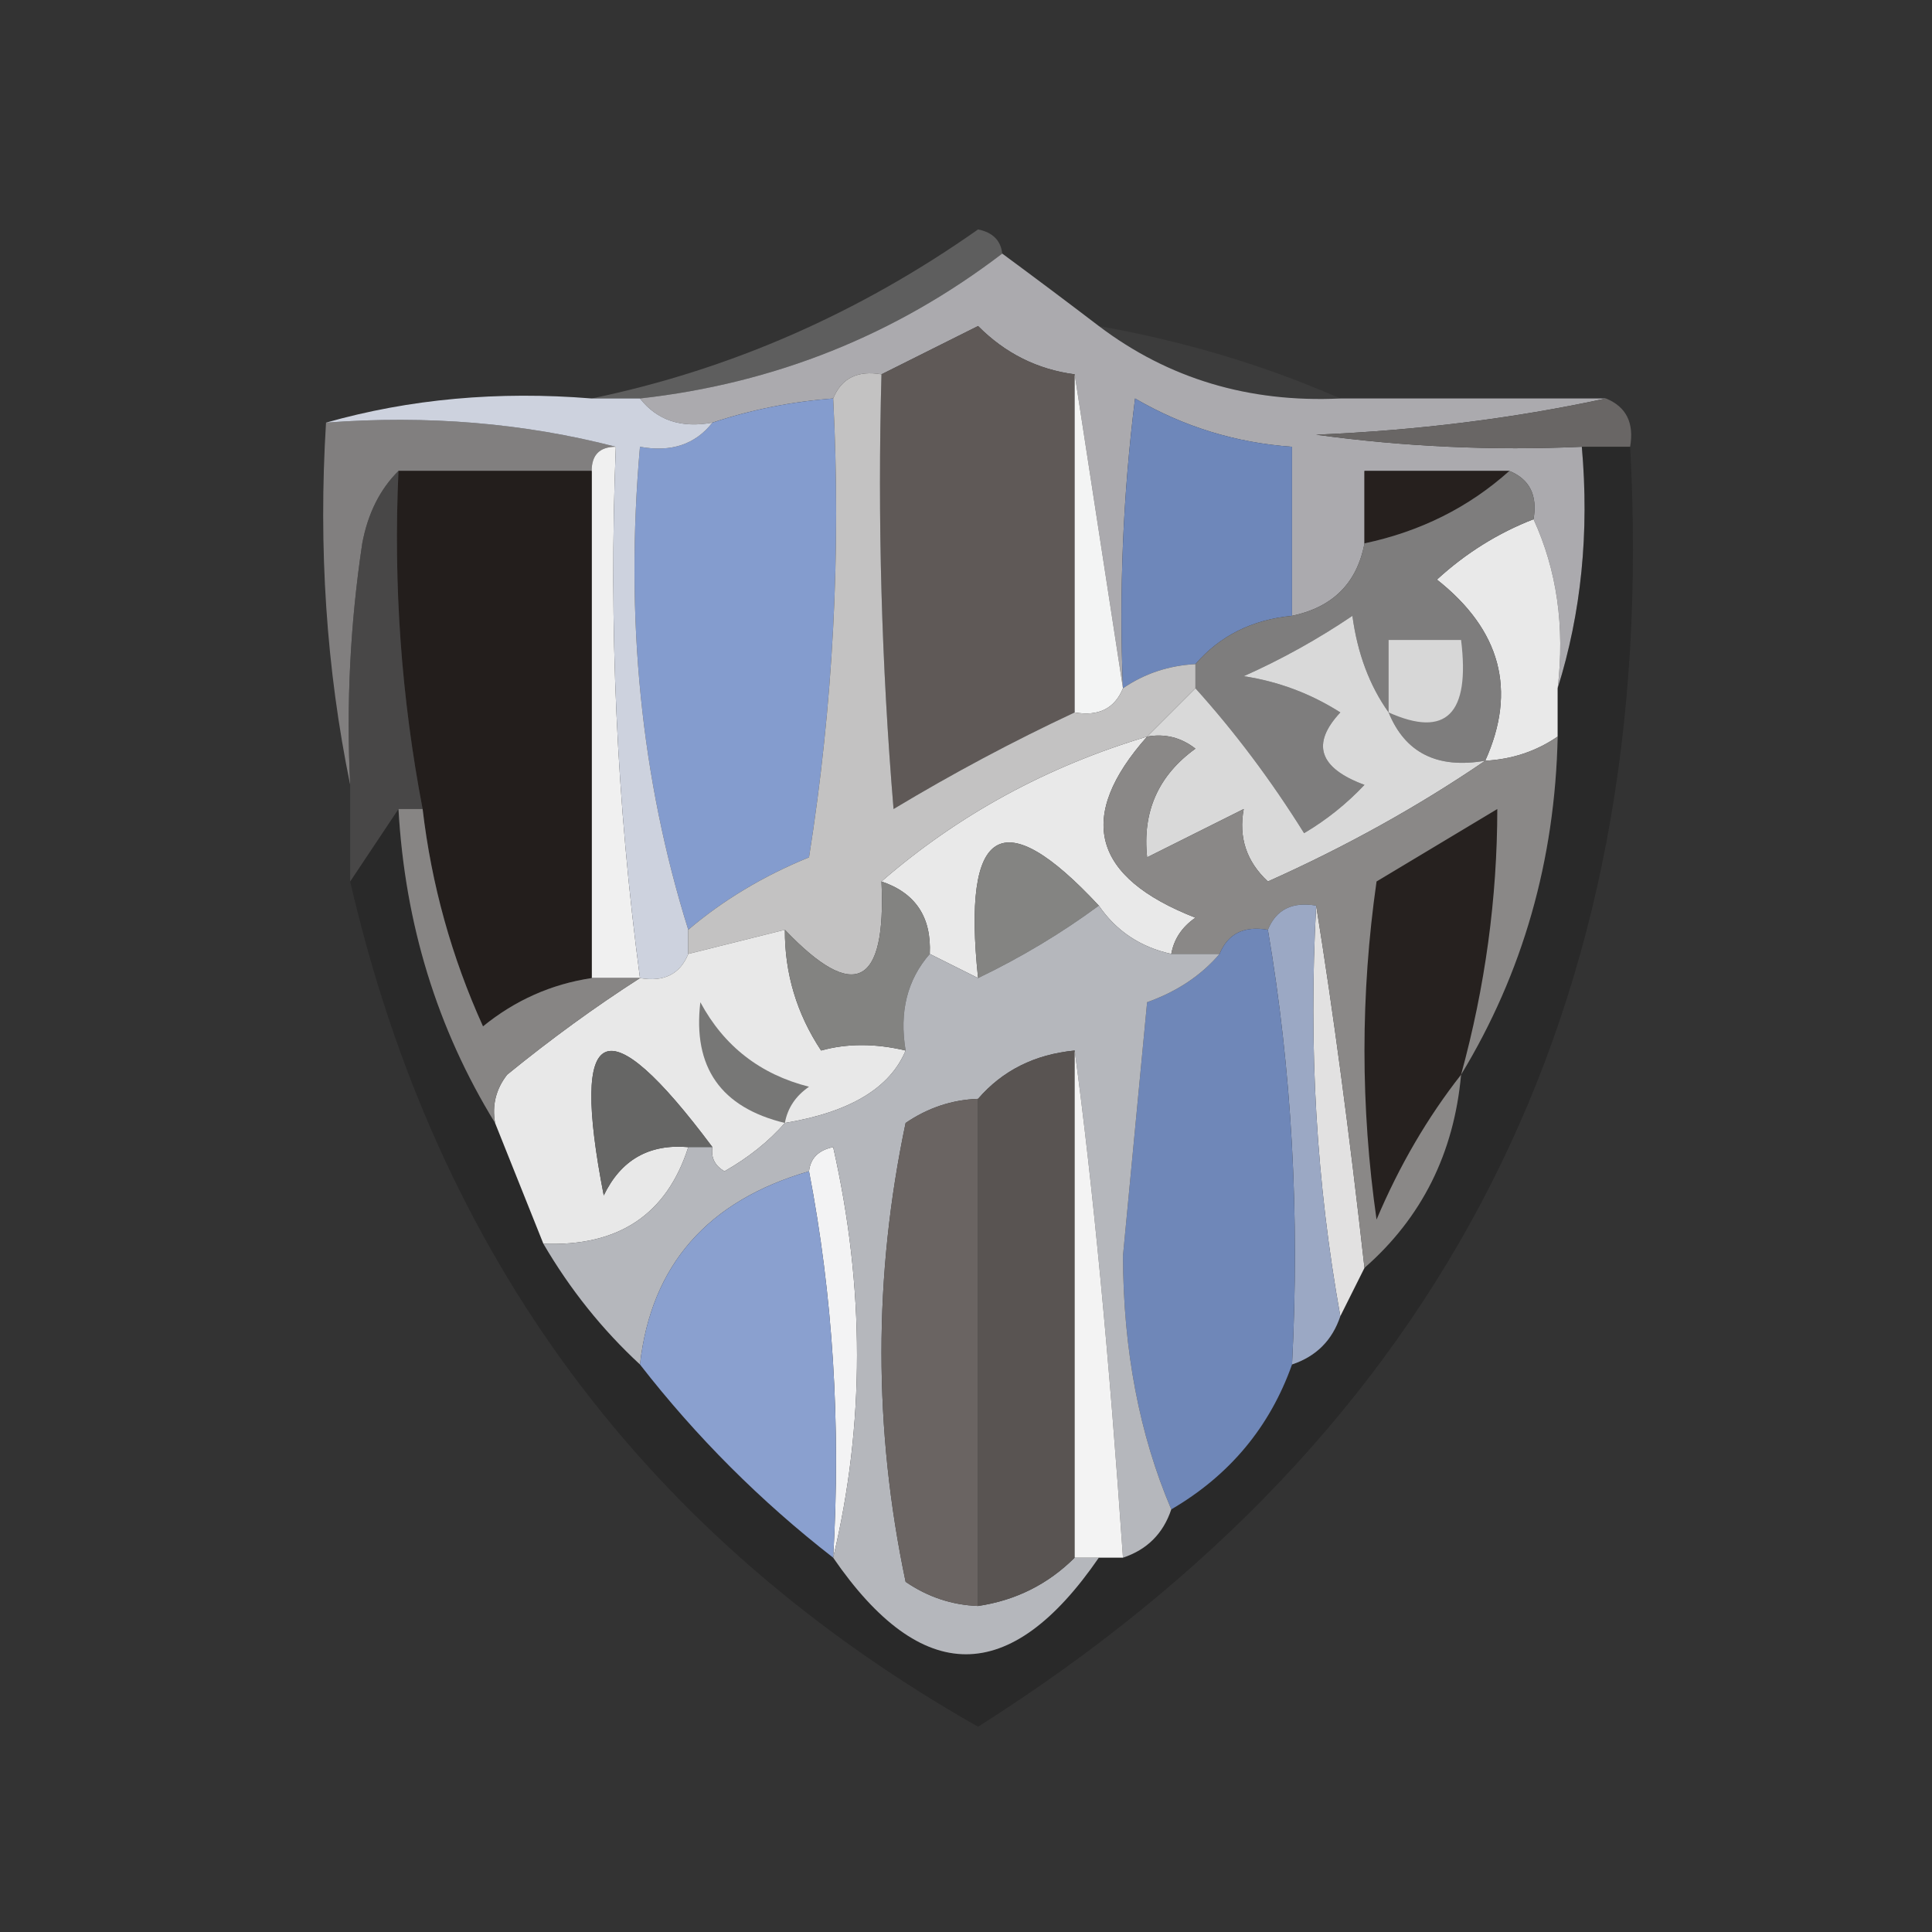 <?xml version="1.0" encoding="UTF-8"?>
<!DOCTYPE svg PUBLIC "-//W3C//DTD SVG 1.1//EN" "http://www.w3.org/Graphics/SVG/1.1/DTD/svg11.dtd">
<svg xmlns="http://www.w3.org/2000/svg" version="1.1" width="80px" height="80px" style="shape-rendering:geometricPrecision; text-rendering:geometricPrecision; image-rendering:optimizeQuality; fill-rule:evenodd; clip-rule:evenodd" xmlns:xlink="http://www.w3.org/1999/xlink">
<rect width="100%" height="100%" fill="#333333" stroke="none"/>
<g><path style="opacity:0.218" fill="#f7f7f7" d="M 41.5,10.5 C 37.072,13.879 32.072,15.879 26.5,16.5C 25.833,16.5 25.167,16.5 24.5,16.5C 30.217,15.315 35.55,12.981 40.5,9.5C 41.107,9.624 41.44,9.957 41.5,10.5 Z"/></g>
<g><path style="opacity:0.049" fill="#f3f3f3" d="M 45.5,13.5 C 49.048,14.13 52.381,15.13 55.5,16.5C 51.714,16.68 48.381,15.68 45.5,13.5 Z"/></g>
<g><path style="opacity:1" fill="#abaaae" d="M 41.5,10.5 C 42.872,11.512 44.205,12.512 45.5,13.5C 48.381,15.68 51.714,16.68 55.5,16.5C 59.167,16.5 62.833,16.5 66.5,16.5C 62.688,17.324 58.688,17.824 54.5,18C 58.152,18.499 61.818,18.665 65.5,18.5C 65.813,22.042 65.479,25.375 64.5,28.5C 64.802,25.941 64.468,23.607 63.5,21.5C 63.672,20.508 63.338,19.842 62.5,19.5C 60.5,19.5 58.5,19.5 56.5,19.5C 56.5,20.5 56.5,21.5 56.5,22.5C 56.19,24.144 55.19,25.144 53.5,25.5C 53.5,23.167 53.5,20.833 53.5,18.5C 51.173,18.335 49.007,17.669 47,16.5C 46.501,20.486 46.334,24.486 46.5,28.5C 45.833,24.167 45.167,19.833 44.5,15.5C 42.956,15.297 41.622,14.63 40.5,13.5C 39.14,14.18 37.807,14.847 36.5,15.5C 35.508,15.328 34.842,15.662 34.5,16.5C 32.784,16.629 31.117,16.962 29.5,17.5C 28.209,17.737 27.209,17.404 26.5,16.5C 32.072,15.879 37.072,13.879 41.5,10.5 Z"/></g>
<g><path style="opacity:1" fill="#5f5957" d="M 44.5,15.5 C 44.5,20.167 44.5,24.833 44.5,29.5C 41.948,30.694 39.448,32.027 37,33.5C 36.501,27.509 36.334,21.509 36.5,15.5C 37.807,14.847 39.14,14.18 40.5,13.5C 41.622,14.63 42.956,15.297 44.5,15.5 Z"/></g>
<g><path style="opacity:1" fill="#f3f4f4" d="M 44.5,15.5 C 45.167,19.833 45.833,24.167 46.5,28.5C 46.158,29.338 45.492,29.672 44.5,29.5C 44.5,24.833 44.5,20.167 44.5,15.5 Z"/></g>
<g><path style="opacity:0.98" fill="#838181" d="M 13.5,17.5 C 17.702,17.183 21.702,17.517 25.5,18.5C 24.833,18.5 24.5,18.833 24.5,19.5C 21.833,19.5 19.167,19.5 16.5,19.5C 15.732,20.262 15.232,21.262 15,22.5C 14.502,25.817 14.335,29.15 14.5,32.5C 13.513,27.695 13.18,22.695 13.5,17.5 Z"/></g>
<g><path style="opacity:1" fill="#849cce" d="M 34.5,16.5 C 34.83,22.868 34.496,29.201 33.5,35.5C 31.604,36.275 29.937,37.275 28.5,38.5C 26.541,32.25 25.875,25.584 26.5,18.5C 27.791,18.737 28.791,18.404 29.5,17.5C 31.117,16.962 32.784,16.629 34.5,16.5 Z"/></g>
<g><path style="opacity:1" fill="#696665" d="M 66.5,16.5 C 67.338,16.842 67.672,17.508 67.5,18.5C 66.833,18.5 66.167,18.5 65.5,18.5C 61.818,18.665 58.152,18.499 54.5,18C 58.688,17.824 62.688,17.324 66.5,16.5 Z"/></g>
<g><path style="opacity:1" fill="#f0f0f0" d="M 25.5,18.5 C 25.203,25.92 25.536,33.254 26.5,40.5C 25.833,40.5 25.167,40.5 24.5,40.5C 24.5,33.5 24.5,26.5 24.5,19.5C 24.5,18.833 24.833,18.5 25.5,18.5 Z"/></g>
<g><path style="opacity:1" fill="#6e87ba" d="M 53.5,25.5 C 51.847,25.66 50.514,26.326 49.5,27.5C 48.391,27.557 47.391,27.89 46.5,28.5C 46.334,24.486 46.501,20.486 47,16.5C 49.007,17.669 51.173,18.335 53.5,18.5C 53.5,20.833 53.5,23.167 53.5,25.5 Z"/></g>
<g><path style="opacity:1" fill="#cdd2de" d="M 13.5,17.5 C 16.962,16.518 20.629,16.185 24.5,16.5C 25.167,16.5 25.833,16.5 26.5,16.5C 27.209,17.404 28.209,17.737 29.5,17.5C 28.791,18.404 27.791,18.737 26.5,18.5C 25.875,25.584 26.541,32.25 28.5,38.5C 28.5,38.833 28.5,39.167 28.5,39.5C 28.158,40.338 27.492,40.672 26.5,40.5C 25.536,33.254 25.203,25.92 25.5,18.5C 21.702,17.517 17.702,17.183 13.5,17.5 Z"/></g>
<g><path style="opacity:1" fill="#26201e" d="M 62.5,19.5 C 60.819,21.008 58.819,22.008 56.5,22.5C 56.5,21.5 56.5,20.5 56.5,19.5C 58.5,19.5 60.5,19.5 62.5,19.5 Z"/></g>
<g><path style="opacity:1" fill="#231e1c" d="M 16.5,19.5 C 19.167,19.5 21.833,19.5 24.5,19.5C 24.5,26.5 24.5,33.5 24.5,40.5C 22.83,40.751 21.33,41.418 20,42.5C 18.698,39.625 17.865,36.625 17.5,33.5C 16.617,28.897 16.283,24.23 16.5,19.5 Z"/></g>
<g><path style="opacity:1" fill="#e9e9e9" d="M 63.5,21.5 C 64.468,23.607 64.802,25.941 64.5,28.5C 64.5,29.167 64.5,29.833 64.5,30.5C 63.609,31.11 62.609,31.443 61.5,31.5C 62.814,28.59 62.147,26.09 59.5,24C 60.693,22.905 62.027,22.072 63.5,21.5 Z"/></g>
<g><path style="opacity:1" fill="#7e7d7d" d="M 62.5,19.5 C 63.338,19.842 63.672,20.508 63.5,21.5C 62.027,22.072 60.693,22.905 59.5,24C 62.147,26.09 62.814,28.59 61.5,31.5C 59.517,31.843 58.183,31.177 57.5,29.5C 56.71,28.392 56.21,27.058 56,25.5C 54.581,26.46 53.081,27.294 51.5,28C 52.938,28.219 54.271,28.719 55.5,29.5C 54.282,30.803 54.615,31.803 56.5,32.5C 55.758,33.287 54.925,33.953 54,34.5C 52.637,32.316 51.137,30.316 49.5,28.5C 49.5,28.167 49.5,27.833 49.5,27.5C 50.514,26.326 51.847,25.66 53.5,25.5C 55.19,25.144 56.19,24.144 56.5,22.5C 58.819,22.008 60.819,21.008 62.5,19.5 Z"/></g>
<g><path style="opacity:1" fill="#d9d9d9" d="M 57.5,29.5 C 58.183,31.177 59.517,31.843 61.5,31.5C 58.724,33.392 55.724,35.059 52.5,36.5C 51.614,35.675 51.281,34.675 51.5,33.5C 50.167,34.167 48.833,34.833 47.5,35.5C 47.297,33.61 47.963,32.11 49.5,31C 48.906,30.536 48.239,30.369 47.5,30.5C 48.167,29.833 48.833,29.167 49.5,28.5C 51.137,30.316 52.637,32.316 54,34.5C 54.925,33.953 55.758,33.287 56.5,32.5C 54.615,31.803 54.282,30.803 55.5,29.5C 54.271,28.719 52.938,28.219 51.5,28C 53.081,27.294 54.581,26.46 56,25.5C 56.21,27.058 56.71,28.392 57.5,29.5 Z"/></g>
<g><path style="opacity:1" fill="#d7d7d7" d="M 57.5,29.5 C 57.5,28.5 57.5,27.5 57.5,26.5C 58.5,26.5 59.5,26.5 60.5,26.5C 60.88,29.567 59.88,30.567 57.5,29.5 Z"/></g>
<g><path style="opacity:0.299" fill="#131211" d="M 65.5,18.5 C 66.167,18.5 66.833,18.5 67.5,18.5C 68.769,41.632 59.769,59.299 40.5,71.5C 26.755,63.703 18.088,52.037 14.5,36.5C 15.167,35.5 15.833,34.5 16.5,33.5C 16.769,38.264 18.102,42.597 20.5,46.5C 21.167,48.167 21.833,49.833 22.5,51.5C 23.604,53.389 24.937,55.055 26.5,56.5C 28.833,59.5 31.5,62.167 34.5,64.5C 38.167,69.833 41.833,69.833 45.5,64.5C 45.833,64.5 46.167,64.5 46.5,64.5C 47.5,64.167 48.167,63.5 48.5,62.5C 50.914,61.089 52.581,59.089 53.5,56.5C 54.5,56.167 55.167,55.5 55.5,54.5C 55.833,53.833 56.167,53.167 56.5,52.5C 58.873,50.421 60.206,47.754 60.5,44.5C 63.056,40.288 64.39,35.622 64.5,30.5C 64.5,29.833 64.5,29.167 64.5,28.5C 65.479,25.375 65.813,22.042 65.5,18.5 Z"/></g>
<g><path style="opacity:0.608" fill="#565454" d="M 16.5,19.5 C 16.283,24.23 16.617,28.897 17.5,33.5C 17.167,33.5 16.833,33.5 16.5,33.5C 15.833,34.5 15.167,35.5 14.5,36.5C 14.5,35.167 14.5,33.833 14.5,32.5C 14.335,29.15 14.502,25.817 15,22.5C 15.232,21.262 15.732,20.262 16.5,19.5 Z"/></g>
<g><path style="opacity:1" fill="#e9e9e9" d="M 47.5,30.5 C 44.549,33.828 45.216,36.328 49.5,38C 48.944,38.383 48.611,38.883 48.5,39.5C 47.222,39.218 46.222,38.551 45.5,37.5C 41.503,33.201 39.836,34.201 40.5,40.5C 39.833,40.167 39.167,39.833 38.5,39.5C 38.573,37.973 37.906,36.973 36.5,36.5C 39.678,33.742 43.345,31.742 47.5,30.5 Z"/></g>
<g><path style="opacity:1" fill="#c3c2c2" d="M 36.5,15.5 C 36.334,21.509 36.501,27.509 37,33.5C 39.448,32.027 41.948,30.694 44.5,29.5C 45.492,29.672 46.158,29.338 46.5,28.5C 47.391,27.89 48.391,27.557 49.5,27.5C 49.5,27.833 49.5,28.167 49.5,28.5C 48.833,29.167 48.167,29.833 47.5,30.5C 43.345,31.742 39.678,33.742 36.5,36.5C 36.702,40.845 35.369,41.512 32.5,38.5C 31.167,38.833 29.833,39.167 28.5,39.5C 28.5,39.167 28.5,38.833 28.5,38.5C 29.937,37.275 31.604,36.275 33.5,35.5C 34.496,29.201 34.83,22.868 34.5,16.5C 34.842,15.662 35.508,15.328 36.5,15.5 Z"/></g>
<g><path style="opacity:1" fill="#e2e1e1" d="M 56.5,52.5 C 56.167,53.167 55.833,53.833 55.5,54.5C 54.511,49.025 54.178,43.358 54.5,37.5C 55.212,41.923 55.879,46.923 56.5,52.5 Z"/></g>
<g><path style="opacity:1" fill="#8a8887" d="M 47.5,30.5 C 48.239,30.369 48.906,30.536 49.5,31C 47.963,32.11 47.297,33.61 47.5,35.5C 48.833,34.833 50.167,34.167 51.5,33.5C 51.281,34.675 51.614,35.675 52.5,36.5C 55.724,35.059 58.724,33.392 61.5,31.5C 62.609,31.443 63.609,31.11 64.5,30.5C 64.39,35.622 63.056,40.288 60.5,44.5C 60.206,47.754 58.873,50.421 56.5,52.5C 55.879,46.923 55.212,41.923 54.5,37.5C 53.508,37.328 52.842,37.662 52.5,38.5C 51.508,38.328 50.842,38.662 50.5,39.5C 49.833,39.5 49.167,39.5 48.5,39.5C 48.611,38.883 48.944,38.383 49.5,38C 45.216,36.328 44.549,33.828 47.5,30.5 Z"/></g>
<g><path style="opacity:1" fill="#26211f" d="M 60.5,44.5 C 59.108,46.273 57.941,48.273 57,50.5C 56.333,45.833 56.333,41.167 57,36.5C 58.667,35.5 60.333,34.5 62,33.5C 61.997,37.196 61.497,40.863 60.5,44.5 Z"/></g>
<g><path style="opacity:1" fill="#848482" d="M 45.5,37.5 C 43.955,38.64 42.288,39.64 40.5,40.5C 39.836,34.201 41.503,33.201 45.5,37.5 Z"/></g>
<g><path style="opacity:1" fill="#9ba8c4" d="M 52.5,38.5 C 52.842,37.662 53.508,37.328 54.5,37.5C 54.178,43.358 54.511,49.025 55.5,54.5C 55.167,55.5 54.5,56.167 53.5,56.5C 53.823,50.31 53.49,44.31 52.5,38.5 Z"/></g>
<g><path style="opacity:1" fill="#e8e8e8" d="M 32.5,38.5 C 32.491,40.308 32.991,41.975 34,43.5C 35.073,43.201 36.24,43.201 37.5,43.5C 36.856,45.054 35.189,46.054 32.5,46.5C 31.828,47.267 30.995,47.934 30,48.5C 29.601,48.272 29.435,47.938 29.5,47.5C 25.088,41.589 23.588,42.256 25,49.5C 25.71,48.027 26.876,47.36 28.5,47.5C 27.608,50.292 25.608,51.625 22.5,51.5C 21.833,49.833 21.167,48.167 20.5,46.5C 20.369,45.761 20.536,45.094 21,44.5C 22.812,43.023 24.645,41.69 26.5,40.5C 27.492,40.672 28.158,40.338 28.5,39.5C 29.833,39.167 31.167,38.833 32.5,38.5 Z"/></g>
<g><path style="opacity:1" fill="#6f87b8" d="M 52.5,38.5 C 53.49,44.31 53.823,50.31 53.5,56.5C 52.581,59.089 50.914,61.089 48.5,62.5C 47.179,59.402 46.512,55.902 46.5,52C 46.833,48.5 47.167,45 47.5,41.5C 48.739,41.058 49.739,40.391 50.5,39.5C 50.842,38.662 51.508,38.328 52.5,38.5 Z"/></g>
<g><path style="opacity:1" fill="#838381" d="M 36.5,36.5 C 37.906,36.973 38.573,37.973 38.5,39.5C 37.566,40.568 37.232,41.901 37.5,43.5C 36.24,43.201 35.073,43.201 34,43.5C 32.991,41.975 32.491,40.308 32.5,38.5C 35.369,41.512 36.702,40.845 36.5,36.5 Z"/></g>
<g><path style="opacity:1" fill="#878584" d="M 16.5,33.5 C 16.833,33.5 17.167,33.5 17.5,33.5C 17.865,36.625 18.698,39.625 20,42.5C 21.33,41.418 22.83,40.751 24.5,40.5C 25.167,40.5 25.833,40.5 26.5,40.5C 24.645,41.69 22.812,43.023 21,44.5C 20.536,45.094 20.369,45.761 20.5,46.5C 18.102,42.597 16.769,38.264 16.5,33.5 Z"/></g>
<g><path style="opacity:1" fill="#666665" d="M 29.5,47.5 C 29.167,47.5 28.833,47.5 28.5,47.5C 26.876,47.36 25.71,48.027 25,49.5C 23.588,42.256 25.088,41.589 29.5,47.5 Z"/></g>
<g><path style="opacity:1" fill="#777776" d="M 32.5,46.5 C 29.847,45.858 28.681,44.192 29,41.5C 29.979,43.32 31.479,44.487 33.5,45C 32.944,45.383 32.611,45.883 32.5,46.5 Z"/></g>
<g><path style="opacity:1" fill="#f3f3f4" d="M 33.5,48.5 C 33.56,47.957 33.893,47.624 34.5,47.5C 35.816,53.32 35.816,58.987 34.5,64.5C 34.821,58.974 34.488,53.641 33.5,48.5 Z"/></g>
<g><path style="opacity:1" fill="#b5b7bc" d="M 45.5,37.5 C 46.222,38.551 47.222,39.218 48.5,39.5C 49.167,39.5 49.833,39.5 50.5,39.5C 49.739,40.391 48.739,41.058 47.5,41.5C 47.167,45 46.833,48.5 46.5,52C 46.512,55.902 47.179,59.402 48.5,62.5C 48.167,63.5 47.5,64.167 46.5,64.5C 45.931,56.186 45.264,49.186 44.5,43.5C 42.847,43.66 41.514,44.326 40.5,45.5C 39.417,45.539 38.417,45.873 37.5,46.5C 36.167,52.833 36.167,59.167 37.5,65.5C 38.417,66.127 39.417,66.461 40.5,66.5C 42.062,66.267 43.395,65.6 44.5,64.5C 44.833,64.5 45.167,64.5 45.5,64.5C 41.833,69.833 38.167,69.833 34.5,64.5C 35.816,58.987 35.816,53.32 34.5,47.5C 33.893,47.624 33.56,47.957 33.5,48.5C 29.296,49.719 26.962,52.386 26.5,56.5C 24.937,55.055 23.604,53.389 22.5,51.5C 25.608,51.625 27.608,50.292 28.5,47.5C 28.833,47.5 29.167,47.5 29.5,47.5C 29.435,47.938 29.601,48.272 30,48.5C 30.995,47.934 31.828,47.267 32.5,46.5C 35.189,46.054 36.856,45.054 37.5,43.5C 37.232,41.901 37.566,40.568 38.5,39.5C 39.167,39.833 39.833,40.167 40.5,40.5C 42.288,39.64 43.955,38.64 45.5,37.5 Z"/></g>
<g><path style="opacity:1" fill="#6a6462" d="M 40.5,45.5 C 40.5,52.5 40.5,59.5 40.5,66.5C 39.417,66.461 38.417,66.127 37.5,65.5C 36.167,59.167 36.167,52.833 37.5,46.5C 38.417,45.873 39.417,45.539 40.5,45.5 Z"/></g>
<g><path style="opacity:1" fill="#595452" d="M 44.5,43.5 C 44.5,50.5 44.5,57.5 44.5,64.5C 43.395,65.6 42.062,66.267 40.5,66.5C 40.5,59.5 40.5,52.5 40.5,45.5C 41.514,44.326 42.847,43.66 44.5,43.5 Z"/></g>
<g><path style="opacity:1" fill="#f3f3f3" d="M 46.5,64.5 C 46.167,64.5 45.833,64.5 45.5,64.5C 45.167,64.5 44.833,64.5 44.5,64.5C 44.5,57.5 44.5,50.5 44.5,43.5C 45.264,49.186 45.931,56.186 46.5,64.5 Z"/></g>
<g><path style="opacity:1" fill="#8aa0cf" d="M 33.5,48.5 C 34.488,53.641 34.821,58.974 34.5,64.5C 31.5,62.167 28.833,59.5 26.5,56.5C 26.962,52.386 29.296,49.719 33.5,48.5 Z"/></g>
</svg>
